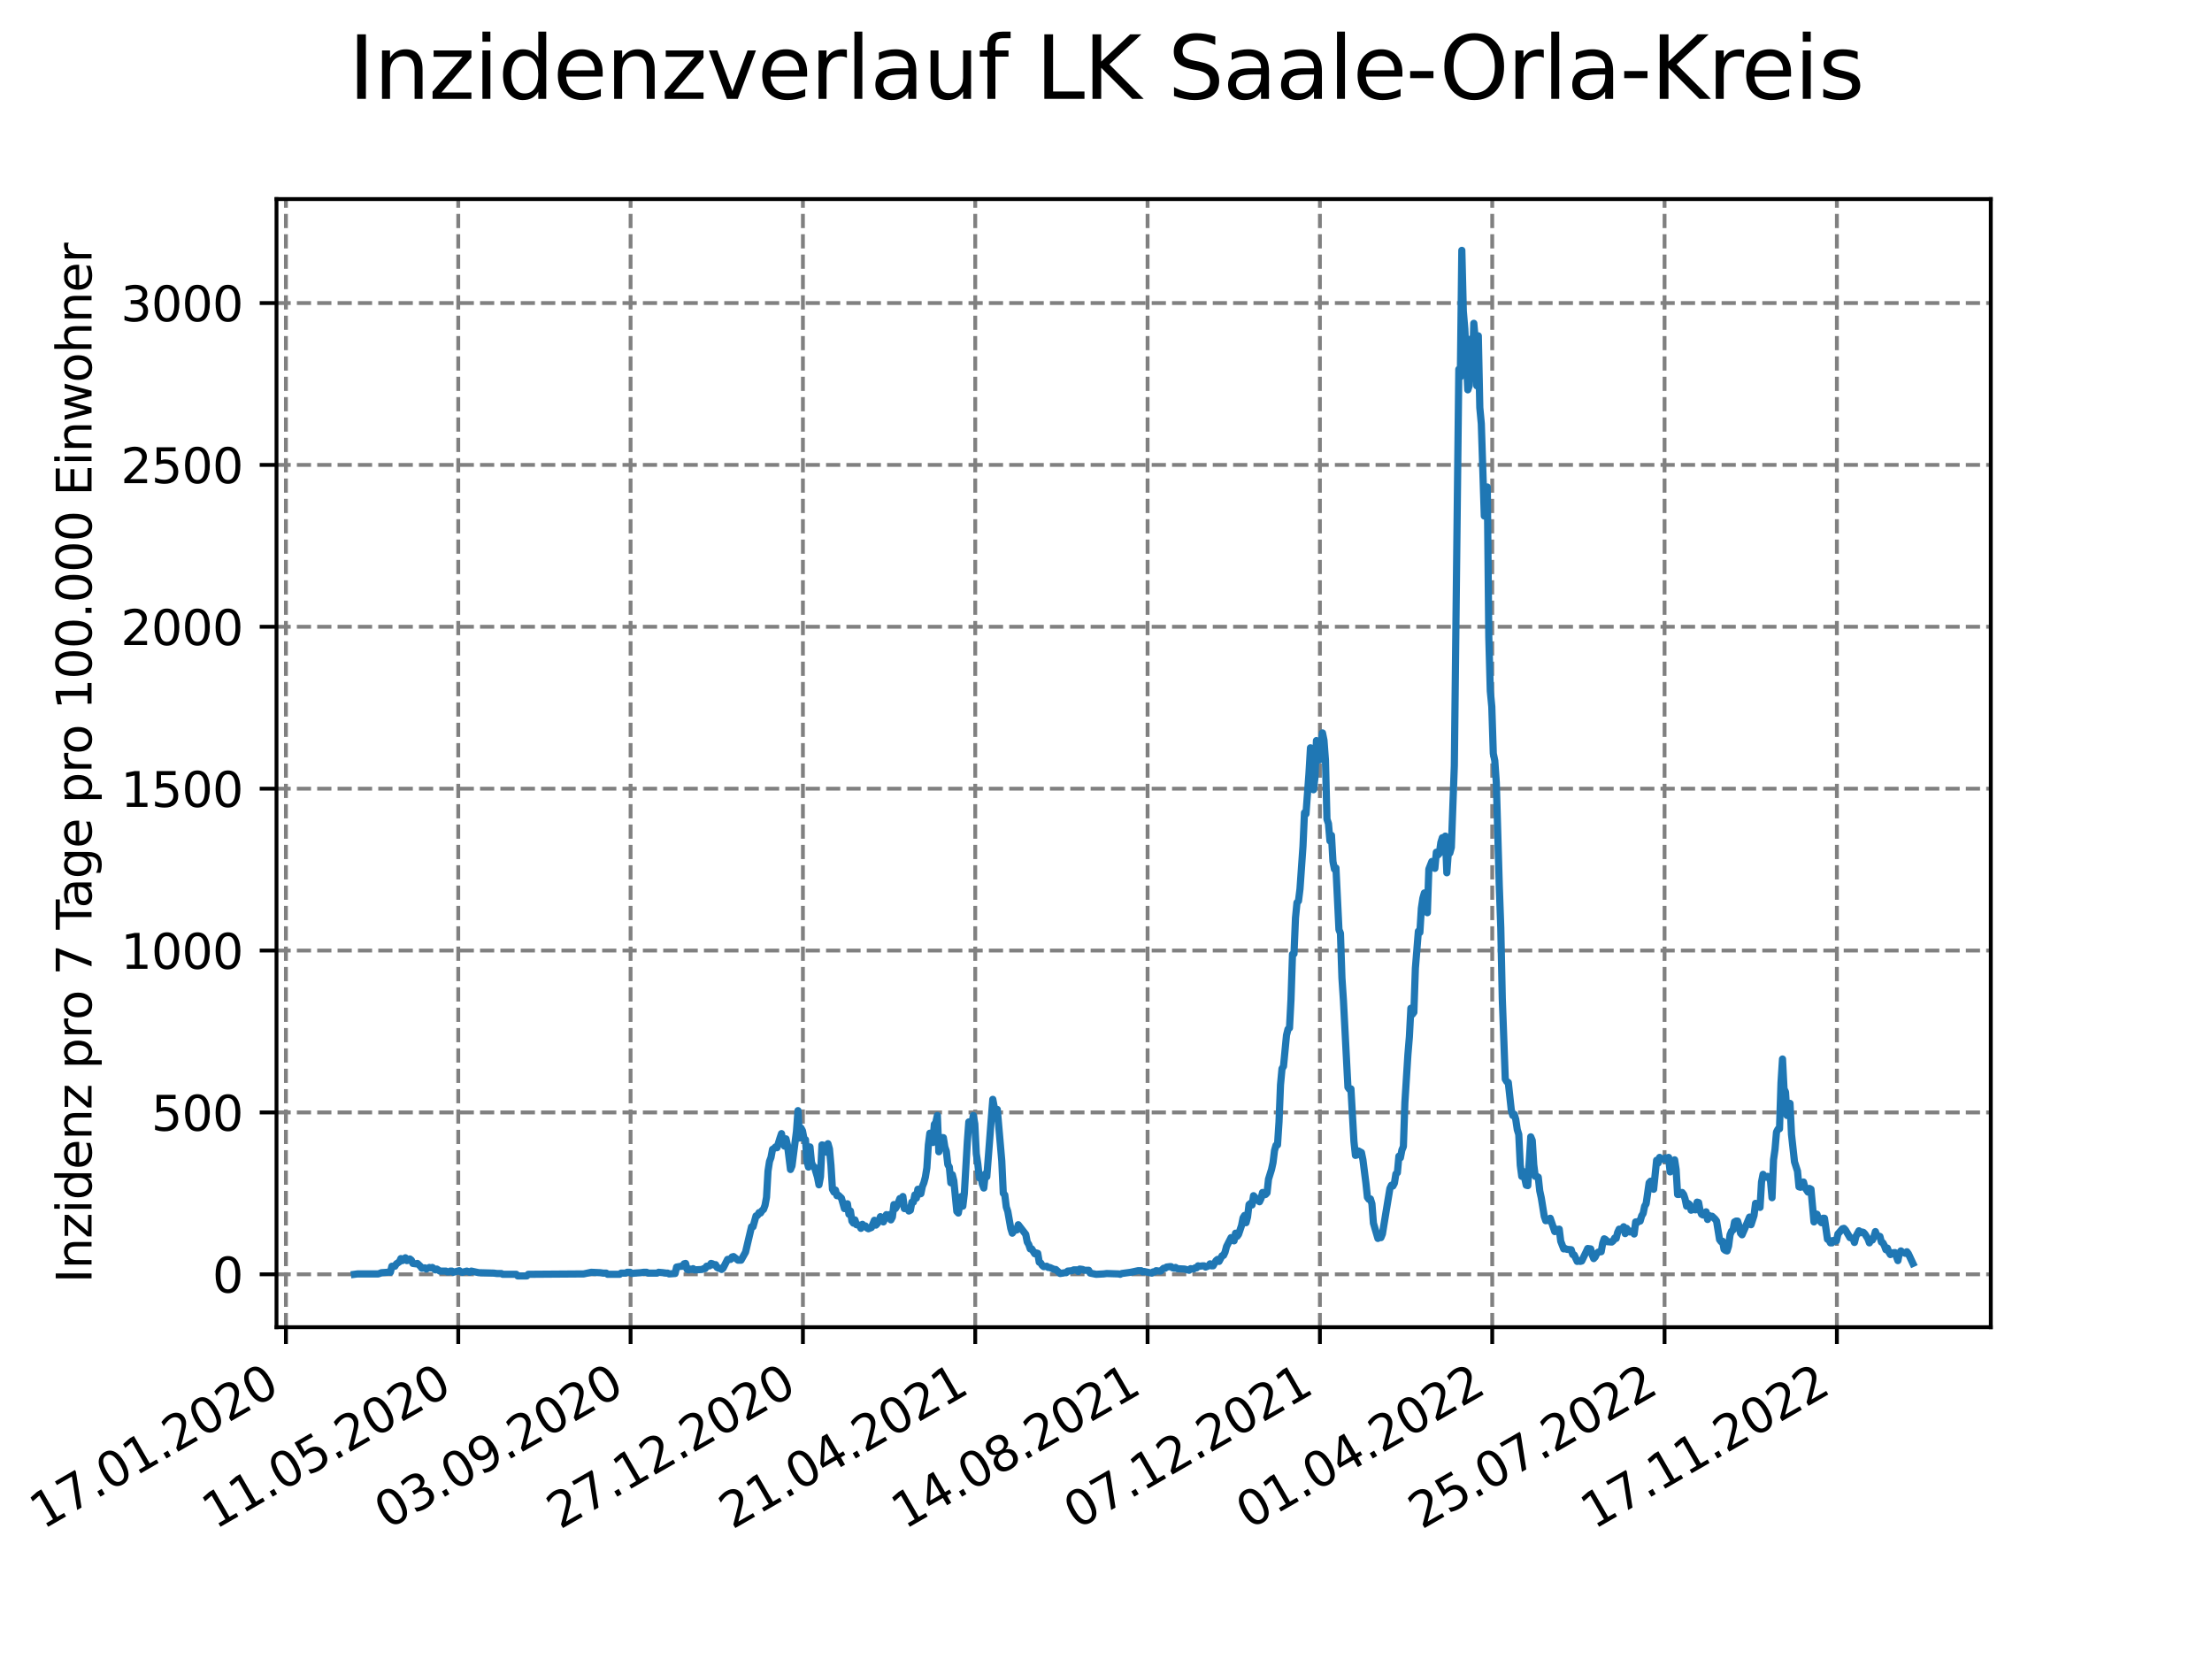 <?xml version="1.0" encoding="utf-8" standalone="no"?>
<!DOCTYPE svg PUBLIC "-//W3C//DTD SVG 1.1//EN"
  "http://www.w3.org/Graphics/SVG/1.1/DTD/svg11.dtd">
<svg xmlns:xlink="http://www.w3.org/1999/xlink" width="460.8pt" height="345.6pt" viewBox="0 0 460.8 345.6" xmlns="http://www.w3.org/2000/svg" version="1.1">
 <defs>
  <style type="text/css">*{stroke-linejoin: round; stroke-linecap: butt}</style>
 </defs>
 <g id="figure_1">
  <g id="patch_1">
   <path d="M 0 345.6 
L 460.8 345.6 
L 460.8 0 
L 0 0 
z
" style="fill: #ffffff"/>
  </g>
  <g id="axes_1">
   <g id="patch_2">
    <path d="M 57.6 276.48 
L 414.72 276.48 
L 414.72 41.472 
L 57.6 41.472 
z
" style="fill: #ffffff"/>
   </g>
   <g id="matplotlib.axis_1">
    <g id="xtick_1">
     <g id="line2d_1">
      <path d="M 59.564 276.48 
L 59.564 41.472 
" clip-path="url(#p99b470971e)" style="fill: none; stroke-dasharray: 2.96,1.28; stroke-dashoffset: 0; stroke: #808080; stroke-width: 0.8"/>
     </g>
     <g id="line2d_2">
      <defs>
       <path id="mca2753e88c" d="M 0 0 
L 0 3.5 
" style="stroke: #000000; stroke-width: 0.8"/>
      </defs>
      <g>
       <use xlink:href="#mca2753e88c" x="59.564" y="276.48" style="stroke: #000000; stroke-width: 0.8"/>
      </g>
     </g>
     <g id="text_1">
      <!-- 17.01.2020 -->
      <g transform="translate(8.939 318.689) rotate(-30) scale(0.1 -0.1)">
       <defs>
        <path id="DejaVuSans-31" d="M 794 531 
L 1825 531 
L 1825 4091 
L 703 3866 
L 703 4441 
L 1819 4666 
L 2450 4666 
L 2450 531 
L 3481 531 
L 3481 0 
L 794 0 
L 794 531 
z
" transform="scale(0.016)"/>
        <path id="DejaVuSans-37" d="M 525 4666 
L 3525 4666 
L 3525 4397 
L 1831 0 
L 1172 0 
L 2766 4134 
L 525 4134 
L 525 4666 
z
" transform="scale(0.016)"/>
        <path id="DejaVuSans-2e" d="M 684 794 
L 1344 794 
L 1344 0 
L 684 0 
L 684 794 
z
" transform="scale(0.016)"/>
        <path id="DejaVuSans-30" d="M 2034 4250 
Q 1547 4250 1301 3770 
Q 1056 3291 1056 2328 
Q 1056 1369 1301 889 
Q 1547 409 2034 409 
Q 2525 409 2770 889 
Q 3016 1369 3016 2328 
Q 3016 3291 2770 3770 
Q 2525 4250 2034 4250 
z
M 2034 4750 
Q 2819 4750 3233 4129 
Q 3647 3509 3647 2328 
Q 3647 1150 3233 529 
Q 2819 -91 2034 -91 
Q 1250 -91 836 529 
Q 422 1150 422 2328 
Q 422 3509 836 4129 
Q 1250 4750 2034 4750 
z
" transform="scale(0.016)"/>
        <path id="DejaVuSans-32" d="M 1228 531 
L 3431 531 
L 3431 0 
L 469 0 
L 469 531 
Q 828 903 1448 1529 
Q 2069 2156 2228 2338 
Q 2531 2678 2651 2914 
Q 2772 3150 2772 3378 
Q 2772 3750 2511 3984 
Q 2250 4219 1831 4219 
Q 1534 4219 1204 4116 
Q 875 4013 500 3803 
L 500 4441 
Q 881 4594 1212 4672 
Q 1544 4750 1819 4750 
Q 2544 4750 2975 4387 
Q 3406 4025 3406 3419 
Q 3406 3131 3298 2873 
Q 3191 2616 2906 2266 
Q 2828 2175 2409 1742 
Q 1991 1309 1228 531 
z
" transform="scale(0.016)"/>
       </defs>
       <use xlink:href="#DejaVuSans-31"/>
       <use xlink:href="#DejaVuSans-37" x="63.623"/>
       <use xlink:href="#DejaVuSans-2e" x="127.246"/>
       <use xlink:href="#DejaVuSans-30" x="159.033"/>
       <use xlink:href="#DejaVuSans-31" x="222.656"/>
       <use xlink:href="#DejaVuSans-2e" x="286.279"/>
       <use xlink:href="#DejaVuSans-32" x="318.066"/>
       <use xlink:href="#DejaVuSans-30" x="381.689"/>
       <use xlink:href="#DejaVuSans-32" x="445.312"/>
       <use xlink:href="#DejaVuSans-30" x="508.936"/>
      </g>
     </g>
    </g>
    <g id="xtick_2">
     <g id="line2d_3">
      <path d="M 95.463 276.48 
L 95.463 41.472 
" clip-path="url(#p99b470971e)" style="fill: none; stroke-dasharray: 2.96,1.28; stroke-dashoffset: 0; stroke: #808080; stroke-width: 0.8"/>
     </g>
     <g id="line2d_4">
      <g>
       <use xlink:href="#mca2753e88c" x="95.463" y="276.48" style="stroke: #000000; stroke-width: 0.8"/>
      </g>
     </g>
     <g id="text_2">
      <!-- 11.05.2020 -->
      <g transform="translate(44.838 318.689) rotate(-30) scale(0.1 -0.1)">
       <defs>
        <path id="DejaVuSans-35" d="M 691 4666 
L 3169 4666 
L 3169 4134 
L 1269 4134 
L 1269 2991 
Q 1406 3038 1543 3061 
Q 1681 3084 1819 3084 
Q 2600 3084 3056 2656 
Q 3513 2228 3513 1497 
Q 3513 744 3044 326 
Q 2575 -91 1722 -91 
Q 1428 -91 1123 -41 
Q 819 9 494 109 
L 494 744 
Q 775 591 1075 516 
Q 1375 441 1709 441 
Q 2250 441 2565 725 
Q 2881 1009 2881 1497 
Q 2881 1984 2565 2268 
Q 2250 2553 1709 2553 
Q 1456 2553 1204 2497 
Q 953 2441 691 2322 
L 691 4666 
z
" transform="scale(0.016)"/>
       </defs>
       <use xlink:href="#DejaVuSans-31"/>
       <use xlink:href="#DejaVuSans-31" x="63.623"/>
       <use xlink:href="#DejaVuSans-2e" x="127.246"/>
       <use xlink:href="#DejaVuSans-30" x="159.033"/>
       <use xlink:href="#DejaVuSans-35" x="222.656"/>
       <use xlink:href="#DejaVuSans-2e" x="286.279"/>
       <use xlink:href="#DejaVuSans-32" x="318.066"/>
       <use xlink:href="#DejaVuSans-30" x="381.689"/>
       <use xlink:href="#DejaVuSans-32" x="445.312"/>
       <use xlink:href="#DejaVuSans-30" x="508.936"/>
      </g>
     </g>
    </g>
    <g id="xtick_3">
     <g id="line2d_5">
      <path d="M 131.363 276.48 
L 131.363 41.472 
" clip-path="url(#p99b470971e)" style="fill: none; stroke-dasharray: 2.96,1.28; stroke-dashoffset: 0; stroke: #808080; stroke-width: 0.8"/>
     </g>
     <g id="line2d_6">
      <g>
       <use xlink:href="#mca2753e88c" x="131.363" y="276.48" style="stroke: #000000; stroke-width: 0.8"/>
      </g>
     </g>
     <g id="text_3">
      <!-- 03.09.2020 -->
      <g transform="translate(80.737 318.689) rotate(-30) scale(0.1 -0.1)">
       <defs>
        <path id="DejaVuSans-33" d="M 2597 2516 
Q 3050 2419 3304 2112 
Q 3559 1806 3559 1356 
Q 3559 666 3084 287 
Q 2609 -91 1734 -91 
Q 1441 -91 1130 -33 
Q 819 25 488 141 
L 488 750 
Q 750 597 1062 519 
Q 1375 441 1716 441 
Q 2309 441 2620 675 
Q 2931 909 2931 1356 
Q 2931 1769 2642 2001 
Q 2353 2234 1838 2234 
L 1294 2234 
L 1294 2753 
L 1863 2753 
Q 2328 2753 2575 2939 
Q 2822 3125 2822 3475 
Q 2822 3834 2567 4026 
Q 2313 4219 1838 4219 
Q 1578 4219 1281 4162 
Q 984 4106 628 3988 
L 628 4550 
Q 988 4650 1302 4700 
Q 1616 4750 1894 4750 
Q 2613 4750 3031 4423 
Q 3450 4097 3450 3541 
Q 3450 3153 3228 2886 
Q 3006 2619 2597 2516 
z
" transform="scale(0.016)"/>
        <path id="DejaVuSans-39" d="M 703 97 
L 703 672 
Q 941 559 1184 500 
Q 1428 441 1663 441 
Q 2288 441 2617 861 
Q 2947 1281 2994 2138 
Q 2813 1869 2534 1725 
Q 2256 1581 1919 1581 
Q 1219 1581 811 2004 
Q 403 2428 403 3163 
Q 403 3881 828 4315 
Q 1253 4750 1959 4750 
Q 2769 4750 3195 4129 
Q 3622 3509 3622 2328 
Q 3622 1225 3098 567 
Q 2575 -91 1691 -91 
Q 1453 -91 1209 -44 
Q 966 3 703 97 
z
M 1959 2075 
Q 2384 2075 2632 2365 
Q 2881 2656 2881 3163 
Q 2881 3666 2632 3958 
Q 2384 4250 1959 4250 
Q 1534 4250 1286 3958 
Q 1038 3666 1038 3163 
Q 1038 2656 1286 2365 
Q 1534 2075 1959 2075 
z
" transform="scale(0.016)"/>
       </defs>
       <use xlink:href="#DejaVuSans-30"/>
       <use xlink:href="#DejaVuSans-33" x="63.623"/>
       <use xlink:href="#DejaVuSans-2e" x="127.246"/>
       <use xlink:href="#DejaVuSans-30" x="159.033"/>
       <use xlink:href="#DejaVuSans-39" x="222.656"/>
       <use xlink:href="#DejaVuSans-2e" x="286.279"/>
       <use xlink:href="#DejaVuSans-32" x="318.066"/>
       <use xlink:href="#DejaVuSans-30" x="381.689"/>
       <use xlink:href="#DejaVuSans-32" x="445.312"/>
       <use xlink:href="#DejaVuSans-30" x="508.936"/>
      </g>
     </g>
    </g>
    <g id="xtick_4">
     <g id="line2d_7">
      <path d="M 167.262 276.48 
L 167.262 41.472 
" clip-path="url(#p99b470971e)" style="fill: none; stroke-dasharray: 2.96,1.28; stroke-dashoffset: 0; stroke: #808080; stroke-width: 0.8"/>
     </g>
     <g id="line2d_8">
      <g>
       <use xlink:href="#mca2753e88c" x="167.262" y="276.48" style="stroke: #000000; stroke-width: 0.8"/>
      </g>
     </g>
     <g id="text_4">
      <!-- 27.12.2020 -->
      <g transform="translate(116.637 318.689) rotate(-30) scale(0.1 -0.1)">
       <use xlink:href="#DejaVuSans-32"/>
       <use xlink:href="#DejaVuSans-37" x="63.623"/>
       <use xlink:href="#DejaVuSans-2e" x="127.246"/>
       <use xlink:href="#DejaVuSans-31" x="159.033"/>
       <use xlink:href="#DejaVuSans-32" x="222.656"/>
       <use xlink:href="#DejaVuSans-2e" x="286.279"/>
       <use xlink:href="#DejaVuSans-32" x="318.066"/>
       <use xlink:href="#DejaVuSans-30" x="381.689"/>
       <use xlink:href="#DejaVuSans-32" x="445.312"/>
       <use xlink:href="#DejaVuSans-30" x="508.936"/>
      </g>
     </g>
    </g>
    <g id="xtick_5">
     <g id="line2d_9">
      <path d="M 203.161 276.48 
L 203.161 41.472 
" clip-path="url(#p99b470971e)" style="fill: none; stroke-dasharray: 2.96,1.28; stroke-dashoffset: 0; stroke: #808080; stroke-width: 0.8"/>
     </g>
     <g id="line2d_10">
      <g>
       <use xlink:href="#mca2753e88c" x="203.161" y="276.48" style="stroke: #000000; stroke-width: 0.8"/>
      </g>
     </g>
     <g id="text_5">
      <!-- 21.04.2021 -->
      <g transform="translate(152.536 318.689) rotate(-30) scale(0.1 -0.1)">
       <defs>
        <path id="DejaVuSans-34" d="M 2419 4116 
L 825 1625 
L 2419 1625 
L 2419 4116 
z
M 2253 4666 
L 3047 4666 
L 3047 1625 
L 3713 1625 
L 3713 1100 
L 3047 1100 
L 3047 0 
L 2419 0 
L 2419 1100 
L 313 1100 
L 313 1709 
L 2253 4666 
z
" transform="scale(0.016)"/>
       </defs>
       <use xlink:href="#DejaVuSans-32"/>
       <use xlink:href="#DejaVuSans-31" x="63.623"/>
       <use xlink:href="#DejaVuSans-2e" x="127.246"/>
       <use xlink:href="#DejaVuSans-30" x="159.033"/>
       <use xlink:href="#DejaVuSans-34" x="222.656"/>
       <use xlink:href="#DejaVuSans-2e" x="286.279"/>
       <use xlink:href="#DejaVuSans-32" x="318.066"/>
       <use xlink:href="#DejaVuSans-30" x="381.689"/>
       <use xlink:href="#DejaVuSans-32" x="445.312"/>
       <use xlink:href="#DejaVuSans-31" x="508.936"/>
      </g>
     </g>
    </g>
    <g id="xtick_6">
     <g id="line2d_11">
      <path d="M 239.061 276.48 
L 239.061 41.472 
" clip-path="url(#p99b470971e)" style="fill: none; stroke-dasharray: 2.96,1.28; stroke-dashoffset: 0; stroke: #808080; stroke-width: 0.8"/>
     </g>
     <g id="line2d_12">
      <g>
       <use xlink:href="#mca2753e88c" x="239.061" y="276.48" style="stroke: #000000; stroke-width: 0.8"/>
      </g>
     </g>
     <g id="text_6">
      <!-- 14.08.2021 -->
      <g transform="translate(188.435 318.689) rotate(-30) scale(0.1 -0.1)">
       <defs>
        <path id="DejaVuSans-38" d="M 2034 2216 
Q 1584 2216 1326 1975 
Q 1069 1734 1069 1313 
Q 1069 891 1326 650 
Q 1584 409 2034 409 
Q 2484 409 2743 651 
Q 3003 894 3003 1313 
Q 3003 1734 2745 1975 
Q 2488 2216 2034 2216 
z
M 1403 2484 
Q 997 2584 770 2862 
Q 544 3141 544 3541 
Q 544 4100 942 4425 
Q 1341 4750 2034 4750 
Q 2731 4750 3128 4425 
Q 3525 4100 3525 3541 
Q 3525 3141 3298 2862 
Q 3072 2584 2669 2484 
Q 3125 2378 3379 2068 
Q 3634 1759 3634 1313 
Q 3634 634 3220 271 
Q 2806 -91 2034 -91 
Q 1263 -91 848 271 
Q 434 634 434 1313 
Q 434 1759 690 2068 
Q 947 2378 1403 2484 
z
M 1172 3481 
Q 1172 3119 1398 2916 
Q 1625 2713 2034 2713 
Q 2441 2713 2670 2916 
Q 2900 3119 2900 3481 
Q 2900 3844 2670 4047 
Q 2441 4250 2034 4250 
Q 1625 4250 1398 4047 
Q 1172 3844 1172 3481 
z
" transform="scale(0.016)"/>
       </defs>
       <use xlink:href="#DejaVuSans-31"/>
       <use xlink:href="#DejaVuSans-34" x="63.623"/>
       <use xlink:href="#DejaVuSans-2e" x="127.246"/>
       <use xlink:href="#DejaVuSans-30" x="159.033"/>
       <use xlink:href="#DejaVuSans-38" x="222.656"/>
       <use xlink:href="#DejaVuSans-2e" x="286.279"/>
       <use xlink:href="#DejaVuSans-32" x="318.066"/>
       <use xlink:href="#DejaVuSans-30" x="381.689"/>
       <use xlink:href="#DejaVuSans-32" x="445.312"/>
       <use xlink:href="#DejaVuSans-31" x="508.936"/>
      </g>
     </g>
    </g>
    <g id="xtick_7">
     <g id="line2d_13">
      <path d="M 274.96 276.48 
L 274.96 41.472 
" clip-path="url(#p99b470971e)" style="fill: none; stroke-dasharray: 2.96,1.28; stroke-dashoffset: 0; stroke: #808080; stroke-width: 0.8"/>
     </g>
     <g id="line2d_14">
      <g>
       <use xlink:href="#mca2753e88c" x="274.96" y="276.48" style="stroke: #000000; stroke-width: 0.8"/>
      </g>
     </g>
     <g id="text_7">
      <!-- 07.12.2021 -->
      <g transform="translate(224.335 318.689) rotate(-30) scale(0.1 -0.1)">
       <use xlink:href="#DejaVuSans-30"/>
       <use xlink:href="#DejaVuSans-37" x="63.623"/>
       <use xlink:href="#DejaVuSans-2e" x="127.246"/>
       <use xlink:href="#DejaVuSans-31" x="159.033"/>
       <use xlink:href="#DejaVuSans-32" x="222.656"/>
       <use xlink:href="#DejaVuSans-2e" x="286.279"/>
       <use xlink:href="#DejaVuSans-32" x="318.066"/>
       <use xlink:href="#DejaVuSans-30" x="381.689"/>
       <use xlink:href="#DejaVuSans-32" x="445.312"/>
       <use xlink:href="#DejaVuSans-31" x="508.936"/>
      </g>
     </g>
    </g>
    <g id="xtick_8">
     <g id="line2d_15">
      <path d="M 310.859 276.48 
L 310.859 41.472 
" clip-path="url(#p99b470971e)" style="fill: none; stroke-dasharray: 2.96,1.28; stroke-dashoffset: 0; stroke: #808080; stroke-width: 0.8"/>
     </g>
     <g id="line2d_16">
      <g>
       <use xlink:href="#mca2753e88c" x="310.859" y="276.48" style="stroke: #000000; stroke-width: 0.8"/>
      </g>
     </g>
     <g id="text_8">
      <!-- 01.04.2022 -->
      <g transform="translate(260.234 318.689) rotate(-30) scale(0.1 -0.1)">
       <use xlink:href="#DejaVuSans-30"/>
       <use xlink:href="#DejaVuSans-31" x="63.623"/>
       <use xlink:href="#DejaVuSans-2e" x="127.246"/>
       <use xlink:href="#DejaVuSans-30" x="159.033"/>
       <use xlink:href="#DejaVuSans-34" x="222.656"/>
       <use xlink:href="#DejaVuSans-2e" x="286.279"/>
       <use xlink:href="#DejaVuSans-32" x="318.066"/>
       <use xlink:href="#DejaVuSans-30" x="381.689"/>
       <use xlink:href="#DejaVuSans-32" x="445.312"/>
       <use xlink:href="#DejaVuSans-32" x="508.936"/>
      </g>
     </g>
    </g>
    <g id="xtick_9">
     <g id="line2d_17">
      <path d="M 346.758 276.48 
L 346.758 41.472 
" clip-path="url(#p99b470971e)" style="fill: none; stroke-dasharray: 2.96,1.28; stroke-dashoffset: 0; stroke: #808080; stroke-width: 0.8"/>
     </g>
     <g id="line2d_18">
      <g>
       <use xlink:href="#mca2753e88c" x="346.758" y="276.48" style="stroke: #000000; stroke-width: 0.8"/>
      </g>
     </g>
     <g id="text_9">
      <!-- 25.07.2022 -->
      <g transform="translate(296.133 318.689) rotate(-30) scale(0.1 -0.1)">
       <use xlink:href="#DejaVuSans-32"/>
       <use xlink:href="#DejaVuSans-35" x="63.623"/>
       <use xlink:href="#DejaVuSans-2e" x="127.246"/>
       <use xlink:href="#DejaVuSans-30" x="159.033"/>
       <use xlink:href="#DejaVuSans-37" x="222.656"/>
       <use xlink:href="#DejaVuSans-2e" x="286.279"/>
       <use xlink:href="#DejaVuSans-32" x="318.066"/>
       <use xlink:href="#DejaVuSans-30" x="381.689"/>
       <use xlink:href="#DejaVuSans-32" x="445.312"/>
       <use xlink:href="#DejaVuSans-32" x="508.936"/>
      </g>
     </g>
    </g>
    <g id="xtick_10">
     <g id="line2d_19">
      <path d="M 382.658 276.48 
L 382.658 41.472 
" clip-path="url(#p99b470971e)" style="fill: none; stroke-dasharray: 2.96,1.28; stroke-dashoffset: 0; stroke: #808080; stroke-width: 0.8"/>
     </g>
     <g id="line2d_20">
      <g>
       <use xlink:href="#mca2753e88c" x="382.658" y="276.48" style="stroke: #000000; stroke-width: 0.8"/>
      </g>
     </g>
     <g id="text_10">
      <!-- 17.11.2022 -->
      <g transform="translate(332.033 318.689) rotate(-30) scale(0.1 -0.1)">
       <use xlink:href="#DejaVuSans-31"/>
       <use xlink:href="#DejaVuSans-37" x="63.623"/>
       <use xlink:href="#DejaVuSans-2e" x="127.246"/>
       <use xlink:href="#DejaVuSans-31" x="159.033"/>
       <use xlink:href="#DejaVuSans-31" x="222.656"/>
       <use xlink:href="#DejaVuSans-2e" x="286.279"/>
       <use xlink:href="#DejaVuSans-32" x="318.066"/>
       <use xlink:href="#DejaVuSans-30" x="381.689"/>
       <use xlink:href="#DejaVuSans-32" x="445.312"/>
       <use xlink:href="#DejaVuSans-32" x="508.936"/>
      </g>
     </g>
    </g>
   </g>
   <g id="matplotlib.axis_2">
    <g id="ytick_1">
     <g id="line2d_21">
      <path d="M 57.6 265.462 
L 414.72 265.462 
" clip-path="url(#p99b470971e)" style="fill: none; stroke-dasharray: 2.96,1.28; stroke-dashoffset: 0; stroke: #808080; stroke-width: 0.8"/>
     </g>
     <g id="line2d_22">
      <defs>
       <path id="mfa07ce109b" d="M 0 0 
L -3.5 0 
" style="stroke: #000000; stroke-width: 0.8"/>
      </defs>
      <g>
       <use xlink:href="#mfa07ce109b" x="57.6" y="265.462" style="stroke: #000000; stroke-width: 0.8"/>
      </g>
     </g>
     <g id="text_11">
      <!-- 0 -->
      <g transform="translate(44.237 269.261) scale(0.1 -0.1)">
       <use xlink:href="#DejaVuSans-30"/>
      </g>
     </g>
    </g>
    <g id="ytick_2">
     <g id="line2d_23">
      <path d="M 57.6 231.739 
L 414.72 231.739 
" clip-path="url(#p99b470971e)" style="fill: none; stroke-dasharray: 2.96,1.28; stroke-dashoffset: 0; stroke: #808080; stroke-width: 0.8"/>
     </g>
     <g id="line2d_24">
      <g>
       <use xlink:href="#mfa07ce109b" x="57.6" y="231.739" style="stroke: #000000; stroke-width: 0.8"/>
      </g>
     </g>
     <g id="text_12">
      <!-- 500 -->
      <g transform="translate(31.512 235.538) scale(0.1 -0.1)">
       <use xlink:href="#DejaVuSans-35"/>
       <use xlink:href="#DejaVuSans-30" x="63.623"/>
       <use xlink:href="#DejaVuSans-30" x="127.246"/>
      </g>
     </g>
    </g>
    <g id="ytick_3">
     <g id="line2d_25">
      <path d="M 57.6 198.016 
L 414.72 198.016 
" clip-path="url(#p99b470971e)" style="fill: none; stroke-dasharray: 2.96,1.28; stroke-dashoffset: 0; stroke: #808080; stroke-width: 0.8"/>
     </g>
     <g id="line2d_26">
      <g>
       <use xlink:href="#mfa07ce109b" x="57.6" y="198.016" style="stroke: #000000; stroke-width: 0.8"/>
      </g>
     </g>
     <g id="text_13">
      <!-- 1000 -->
      <g transform="translate(25.15 201.816) scale(0.1 -0.1)">
       <use xlink:href="#DejaVuSans-31"/>
       <use xlink:href="#DejaVuSans-30" x="63.623"/>
       <use xlink:href="#DejaVuSans-30" x="127.246"/>
       <use xlink:href="#DejaVuSans-30" x="190.869"/>
      </g>
     </g>
    </g>
    <g id="ytick_4">
     <g id="line2d_27">
      <path d="M 57.6 164.294 
L 414.72 164.294 
" clip-path="url(#p99b470971e)" style="fill: none; stroke-dasharray: 2.96,1.28; stroke-dashoffset: 0; stroke: #808080; stroke-width: 0.8"/>
     </g>
     <g id="line2d_28">
      <g>
       <use xlink:href="#mfa07ce109b" x="57.6" y="164.294" style="stroke: #000000; stroke-width: 0.8"/>
      </g>
     </g>
     <g id="text_14">
      <!-- 1500 -->
      <g transform="translate(25.15 168.093) scale(0.1 -0.1)">
       <use xlink:href="#DejaVuSans-31"/>
       <use xlink:href="#DejaVuSans-35" x="63.623"/>
       <use xlink:href="#DejaVuSans-30" x="127.246"/>
       <use xlink:href="#DejaVuSans-30" x="190.869"/>
      </g>
     </g>
    </g>
    <g id="ytick_5">
     <g id="line2d_29">
      <path d="M 57.6 130.571 
L 414.72 130.571 
" clip-path="url(#p99b470971e)" style="fill: none; stroke-dasharray: 2.96,1.28; stroke-dashoffset: 0; stroke: #808080; stroke-width: 0.8"/>
     </g>
     <g id="line2d_30">
      <g>
       <use xlink:href="#mfa07ce109b" x="57.6" y="130.571" style="stroke: #000000; stroke-width: 0.8"/>
      </g>
     </g>
     <g id="text_15">
      <!-- 2000 -->
      <g transform="translate(25.15 134.37) scale(0.1 -0.1)">
       <use xlink:href="#DejaVuSans-32"/>
       <use xlink:href="#DejaVuSans-30" x="63.623"/>
       <use xlink:href="#DejaVuSans-30" x="127.246"/>
       <use xlink:href="#DejaVuSans-30" x="190.869"/>
      </g>
     </g>
    </g>
    <g id="ytick_6">
     <g id="line2d_31">
      <path d="M 57.6 96.848 
L 414.72 96.848 
" clip-path="url(#p99b470971e)" style="fill: none; stroke-dasharray: 2.96,1.28; stroke-dashoffset: 0; stroke: #808080; stroke-width: 0.8"/>
     </g>
     <g id="line2d_32">
      <g>
       <use xlink:href="#mfa07ce109b" x="57.6" y="96.848" style="stroke: #000000; stroke-width: 0.8"/>
      </g>
     </g>
     <g id="text_16">
      <!-- 2500 -->
      <g transform="translate(25.15 100.647) scale(0.1 -0.1)">
       <use xlink:href="#DejaVuSans-32"/>
       <use xlink:href="#DejaVuSans-35" x="63.623"/>
       <use xlink:href="#DejaVuSans-30" x="127.246"/>
       <use xlink:href="#DejaVuSans-30" x="190.869"/>
      </g>
     </g>
    </g>
    <g id="ytick_7">
     <g id="line2d_33">
      <path d="M 57.6 63.125 
L 414.72 63.125 
" clip-path="url(#p99b470971e)" style="fill: none; stroke-dasharray: 2.96,1.28; stroke-dashoffset: 0; stroke: #808080; stroke-width: 0.8"/>
     </g>
     <g id="line2d_34">
      <g>
       <use xlink:href="#mfa07ce109b" x="57.6" y="63.125" style="stroke: #000000; stroke-width: 0.8"/>
      </g>
     </g>
     <g id="text_17">
      <!-- 3000 -->
      <g transform="translate(25.15 66.924) scale(0.1 -0.1)">
       <use xlink:href="#DejaVuSans-33"/>
       <use xlink:href="#DejaVuSans-30" x="63.623"/>
       <use xlink:href="#DejaVuSans-30" x="127.246"/>
       <use xlink:href="#DejaVuSans-30" x="190.869"/>
      </g>
     </g>
    </g>
    <g id="text_18">
     <!-- Inzidenz pro 7 Tage pro 100.000 Einwohner -->
     <g transform="translate(19.07 267.301) rotate(-90) scale(0.1 -0.1)">
      <defs>
       <path id="DejaVuSans-49" d="M 628 4666 
L 1259 4666 
L 1259 0 
L 628 0 
L 628 4666 
z
" transform="scale(0.016)"/>
       <path id="DejaVuSans-6e" d="M 3513 2113 
L 3513 0 
L 2938 0 
L 2938 2094 
Q 2938 2591 2744 2837 
Q 2550 3084 2163 3084 
Q 1697 3084 1428 2787 
Q 1159 2491 1159 1978 
L 1159 0 
L 581 0 
L 581 3500 
L 1159 3500 
L 1159 2956 
Q 1366 3272 1645 3428 
Q 1925 3584 2291 3584 
Q 2894 3584 3203 3211 
Q 3513 2838 3513 2113 
z
" transform="scale(0.016)"/>
       <path id="DejaVuSans-7a" d="M 353 3500 
L 3084 3500 
L 3084 2975 
L 922 459 
L 3084 459 
L 3084 0 
L 275 0 
L 275 525 
L 2438 3041 
L 353 3041 
L 353 3500 
z
" transform="scale(0.016)"/>
       <path id="DejaVuSans-69" d="M 603 3500 
L 1178 3500 
L 1178 0 
L 603 0 
L 603 3500 
z
M 603 4863 
L 1178 4863 
L 1178 4134 
L 603 4134 
L 603 4863 
z
" transform="scale(0.016)"/>
       <path id="DejaVuSans-64" d="M 2906 2969 
L 2906 4863 
L 3481 4863 
L 3481 0 
L 2906 0 
L 2906 525 
Q 2725 213 2448 61 
Q 2172 -91 1784 -91 
Q 1150 -91 751 415 
Q 353 922 353 1747 
Q 353 2572 751 3078 
Q 1150 3584 1784 3584 
Q 2172 3584 2448 3432 
Q 2725 3281 2906 2969 
z
M 947 1747 
Q 947 1113 1208 752 
Q 1469 391 1925 391 
Q 2381 391 2643 752 
Q 2906 1113 2906 1747 
Q 2906 2381 2643 2742 
Q 2381 3103 1925 3103 
Q 1469 3103 1208 2742 
Q 947 2381 947 1747 
z
" transform="scale(0.016)"/>
       <path id="DejaVuSans-65" d="M 3597 1894 
L 3597 1613 
L 953 1613 
Q 991 1019 1311 708 
Q 1631 397 2203 397 
Q 2534 397 2845 478 
Q 3156 559 3463 722 
L 3463 178 
Q 3153 47 2828 -22 
Q 2503 -91 2169 -91 
Q 1331 -91 842 396 
Q 353 884 353 1716 
Q 353 2575 817 3079 
Q 1281 3584 2069 3584 
Q 2775 3584 3186 3129 
Q 3597 2675 3597 1894 
z
M 3022 2063 
Q 3016 2534 2758 2815 
Q 2500 3097 2075 3097 
Q 1594 3097 1305 2825 
Q 1016 2553 972 2059 
L 3022 2063 
z
" transform="scale(0.016)"/>
       <path id="DejaVuSans-20" transform="scale(0.016)"/>
       <path id="DejaVuSans-70" d="M 1159 525 
L 1159 -1331 
L 581 -1331 
L 581 3500 
L 1159 3500 
L 1159 2969 
Q 1341 3281 1617 3432 
Q 1894 3584 2278 3584 
Q 2916 3584 3314 3078 
Q 3713 2572 3713 1747 
Q 3713 922 3314 415 
Q 2916 -91 2278 -91 
Q 1894 -91 1617 61 
Q 1341 213 1159 525 
z
M 3116 1747 
Q 3116 2381 2855 2742 
Q 2594 3103 2138 3103 
Q 1681 3103 1420 2742 
Q 1159 2381 1159 1747 
Q 1159 1113 1420 752 
Q 1681 391 2138 391 
Q 2594 391 2855 752 
Q 3116 1113 3116 1747 
z
" transform="scale(0.016)"/>
       <path id="DejaVuSans-72" d="M 2631 2963 
Q 2534 3019 2420 3045 
Q 2306 3072 2169 3072 
Q 1681 3072 1420 2755 
Q 1159 2438 1159 1844 
L 1159 0 
L 581 0 
L 581 3500 
L 1159 3500 
L 1159 2956 
Q 1341 3275 1631 3429 
Q 1922 3584 2338 3584 
Q 2397 3584 2469 3576 
Q 2541 3569 2628 3553 
L 2631 2963 
z
" transform="scale(0.016)"/>
       <path id="DejaVuSans-6f" d="M 1959 3097 
Q 1497 3097 1228 2736 
Q 959 2375 959 1747 
Q 959 1119 1226 758 
Q 1494 397 1959 397 
Q 2419 397 2687 759 
Q 2956 1122 2956 1747 
Q 2956 2369 2687 2733 
Q 2419 3097 1959 3097 
z
M 1959 3584 
Q 2709 3584 3137 3096 
Q 3566 2609 3566 1747 
Q 3566 888 3137 398 
Q 2709 -91 1959 -91 
Q 1206 -91 779 398 
Q 353 888 353 1747 
Q 353 2609 779 3096 
Q 1206 3584 1959 3584 
z
" transform="scale(0.016)"/>
       <path id="DejaVuSans-54" d="M -19 4666 
L 3928 4666 
L 3928 4134 
L 2272 4134 
L 2272 0 
L 1638 0 
L 1638 4134 
L -19 4134 
L -19 4666 
z
" transform="scale(0.016)"/>
       <path id="DejaVuSans-61" d="M 2194 1759 
Q 1497 1759 1228 1600 
Q 959 1441 959 1056 
Q 959 750 1161 570 
Q 1363 391 1709 391 
Q 2188 391 2477 730 
Q 2766 1069 2766 1631 
L 2766 1759 
L 2194 1759 
z
M 3341 1997 
L 3341 0 
L 2766 0 
L 2766 531 
Q 2569 213 2275 61 
Q 1981 -91 1556 -91 
Q 1019 -91 701 211 
Q 384 513 384 1019 
Q 384 1609 779 1909 
Q 1175 2209 1959 2209 
L 2766 2209 
L 2766 2266 
Q 2766 2663 2505 2880 
Q 2244 3097 1772 3097 
Q 1472 3097 1187 3025 
Q 903 2953 641 2809 
L 641 3341 
Q 956 3463 1253 3523 
Q 1550 3584 1831 3584 
Q 2591 3584 2966 3190 
Q 3341 2797 3341 1997 
z
" transform="scale(0.016)"/>
       <path id="DejaVuSans-67" d="M 2906 1791 
Q 2906 2416 2648 2759 
Q 2391 3103 1925 3103 
Q 1463 3103 1205 2759 
Q 947 2416 947 1791 
Q 947 1169 1205 825 
Q 1463 481 1925 481 
Q 2391 481 2648 825 
Q 2906 1169 2906 1791 
z
M 3481 434 
Q 3481 -459 3084 -895 
Q 2688 -1331 1869 -1331 
Q 1566 -1331 1297 -1286 
Q 1028 -1241 775 -1147 
L 775 -588 
Q 1028 -725 1275 -790 
Q 1522 -856 1778 -856 
Q 2344 -856 2625 -561 
Q 2906 -266 2906 331 
L 2906 616 
Q 2728 306 2450 153 
Q 2172 0 1784 0 
Q 1141 0 747 490 
Q 353 981 353 1791 
Q 353 2603 747 3093 
Q 1141 3584 1784 3584 
Q 2172 3584 2450 3431 
Q 2728 3278 2906 2969 
L 2906 3500 
L 3481 3500 
L 3481 434 
z
" transform="scale(0.016)"/>
       <path id="DejaVuSans-45" d="M 628 4666 
L 3578 4666 
L 3578 4134 
L 1259 4134 
L 1259 2753 
L 3481 2753 
L 3481 2222 
L 1259 2222 
L 1259 531 
L 3634 531 
L 3634 0 
L 628 0 
L 628 4666 
z
" transform="scale(0.016)"/>
       <path id="DejaVuSans-77" d="M 269 3500 
L 844 3500 
L 1563 769 
L 2278 3500 
L 2956 3500 
L 3675 769 
L 4391 3500 
L 4966 3500 
L 4050 0 
L 3372 0 
L 2619 2869 
L 1863 0 
L 1184 0 
L 269 3500 
z
" transform="scale(0.016)"/>
       <path id="DejaVuSans-68" d="M 3513 2113 
L 3513 0 
L 2938 0 
L 2938 2094 
Q 2938 2591 2744 2837 
Q 2550 3084 2163 3084 
Q 1697 3084 1428 2787 
Q 1159 2491 1159 1978 
L 1159 0 
L 581 0 
L 581 4863 
L 1159 4863 
L 1159 2956 
Q 1366 3272 1645 3428 
Q 1925 3584 2291 3584 
Q 2894 3584 3203 3211 
Q 3513 2838 3513 2113 
z
" transform="scale(0.016)"/>
      </defs>
      <use xlink:href="#DejaVuSans-49"/>
      <use xlink:href="#DejaVuSans-6e" x="29.492"/>
      <use xlink:href="#DejaVuSans-7a" x="92.871"/>
      <use xlink:href="#DejaVuSans-69" x="145.361"/>
      <use xlink:href="#DejaVuSans-64" x="173.145"/>
      <use xlink:href="#DejaVuSans-65" x="236.621"/>
      <use xlink:href="#DejaVuSans-6e" x="298.145"/>
      <use xlink:href="#DejaVuSans-7a" x="361.523"/>
      <use xlink:href="#DejaVuSans-20" x="414.014"/>
      <use xlink:href="#DejaVuSans-70" x="445.801"/>
      <use xlink:href="#DejaVuSans-72" x="509.277"/>
      <use xlink:href="#DejaVuSans-6f" x="548.141"/>
      <use xlink:href="#DejaVuSans-20" x="609.322"/>
      <use xlink:href="#DejaVuSans-37" x="641.109"/>
      <use xlink:href="#DejaVuSans-20" x="704.732"/>
      <use xlink:href="#DejaVuSans-54" x="736.52"/>
      <use xlink:href="#DejaVuSans-61" x="781.104"/>
      <use xlink:href="#DejaVuSans-67" x="842.383"/>
      <use xlink:href="#DejaVuSans-65" x="905.859"/>
      <use xlink:href="#DejaVuSans-20" x="967.383"/>
      <use xlink:href="#DejaVuSans-70" x="999.17"/>
      <use xlink:href="#DejaVuSans-72" x="1062.646"/>
      <use xlink:href="#DejaVuSans-6f" x="1101.51"/>
      <use xlink:href="#DejaVuSans-20" x="1162.691"/>
      <use xlink:href="#DejaVuSans-31" x="1194.479"/>
      <use xlink:href="#DejaVuSans-30" x="1258.102"/>
      <use xlink:href="#DejaVuSans-30" x="1321.725"/>
      <use xlink:href="#DejaVuSans-2e" x="1385.348"/>
      <use xlink:href="#DejaVuSans-30" x="1417.135"/>
      <use xlink:href="#DejaVuSans-30" x="1480.758"/>
      <use xlink:href="#DejaVuSans-30" x="1544.381"/>
      <use xlink:href="#DejaVuSans-20" x="1608.004"/>
      <use xlink:href="#DejaVuSans-45" x="1639.791"/>
      <use xlink:href="#DejaVuSans-69" x="1702.975"/>
      <use xlink:href="#DejaVuSans-6e" x="1730.758"/>
      <use xlink:href="#DejaVuSans-77" x="1794.137"/>
      <use xlink:href="#DejaVuSans-6f" x="1875.924"/>
      <use xlink:href="#DejaVuSans-68" x="1937.105"/>
      <use xlink:href="#DejaVuSans-6e" x="2000.484"/>
      <use xlink:href="#DejaVuSans-65" x="2063.863"/>
      <use xlink:href="#DejaVuSans-72" x="2125.387"/>
     </g>
    </g>
   </g>
   <g id="line2d_35">
    <path d="M 73.833 265.462 
L 74.457 265.378 
L 78.827 265.378 
L 79.452 265.126 
L 80.7 265.042 
L 81.013 264.958 
L 81.325 265.042 
L 81.637 263.782 
L 82.261 263.782 
L 82.573 263.278 
L 83.198 262.859 
L 83.51 262.187 
L 83.822 262.607 
L 84.446 262.019 
L 84.759 262.607 
L 85.071 262.523 
L 85.383 262.271 
L 85.695 262.523 
L 86.007 263.194 
L 86.632 263.278 
L 86.944 263.194 
L 87.568 263.782 
L 87.88 264.202 
L 88.505 264.118 
L 88.817 264.37 
L 89.441 264.034 
L 89.753 264.118 
L 90.065 264.034 
L 90.69 264.538 
L 91.002 264.37 
L 91.626 264.79 
L 92.875 264.79 
L 93.187 264.958 
L 93.499 264.958 
L 93.811 264.79 
L 94.124 264.79 
L 94.436 265.042 
L 95.684 264.706 
L 95.997 264.958 
L 96.309 265.042 
L 97.245 264.79 
L 97.87 265.042 
L 98.182 264.79 
L 99.743 265.126 
L 102.864 265.21 
L 103.489 265.294 
L 104.425 265.294 
L 104.737 265.462 
L 107.547 265.462 
L 107.859 265.798 
L 109.732 265.798 
L 110.044 265.462 
L 121.594 265.378 
L 123.155 265.042 
L 125.028 265.126 
L 125.653 265.21 
L 126.277 265.21 
L 126.589 265.462 
L 129.086 265.462 
L 129.399 265.21 
L 130.335 265.21 
L 130.647 265.042 
L 131.272 265.042 
L 131.584 265.294 
L 132.208 265.21 
L 133.457 265.126 
L 134.081 265.042 
L 134.705 265.042 
L 135.018 265.21 
L 136.891 265.21 
L 137.203 265.042 
L 138.139 265.126 
L 138.764 265.21 
L 139.076 265.21 
L 139.388 265.378 
L 140.637 265.294 
L 140.949 263.95 
L 141.885 263.782 
L 142.197 263.782 
L 142.51 263.278 
L 142.822 263.194 
L 143.134 264.454 
L 143.446 264.538 
L 143.758 264.37 
L 144.07 264.454 
L 144.383 264.286 
L 144.695 264.538 
L 146.256 264.454 
L 146.568 264.286 
L 146.88 264.286 
L 147.192 263.782 
L 147.817 263.698 
L 148.129 263.194 
L 148.441 263.278 
L 148.753 263.53 
L 149.065 263.446 
L 149.377 264.034 
L 149.69 264.202 
L 150.002 264.202 
L 150.314 264.454 
L 150.626 264.202 
L 151.563 262.355 
L 152.187 262.355 
L 152.499 261.851 
L 152.811 261.767 
L 153.748 262.523 
L 154.372 262.523 
L 155.309 260.843 
L 156.557 255.552 
L 156.869 255.552 
L 157.494 253.285 
L 157.806 253.201 
L 158.118 252.613 
L 158.43 252.697 
L 158.742 252.193 
L 159.055 251.941 
L 159.367 251.101 
L 159.679 249.422 
L 159.991 243.963 
L 160.303 241.948 
L 160.615 241.108 
L 160.928 239.428 
L 161.24 239.26 
L 161.552 238.924 
L 161.864 239.092 
L 162.488 237.077 
L 162.801 236.153 
L 163.113 238.001 
L 163.425 238.756 
L 163.737 237.245 
L 164.049 238.588 
L 164.674 243.627 
L 164.986 242.871 
L 165.922 235.649 
L 166.234 231.366 
L 166.547 237.077 
L 166.859 234.977 
L 167.171 235.565 
L 167.483 237.245 
L 167.795 237.413 
L 168.107 241.864 
L 168.42 243.123 
L 168.732 238.924 
L 169.044 242.116 
L 169.356 242.955 
L 169.668 243.123 
L 170.293 245.223 
L 170.605 246.818 
L 170.917 245.139 
L 171.229 238.505 
L 171.541 238.588 
L 171.853 239.848 
L 172.166 240.016 
L 172.478 238.253 
L 172.79 239.344 
L 173.102 242.703 
L 173.414 247.742 
L 173.726 248.33 
L 174.039 247.91 
L 174.351 249.086 
L 174.663 249.002 
L 175.287 249.59 
L 175.912 251.773 
L 176.224 250.849 
L 176.536 250.766 
L 176.848 252.949 
L 177.16 252.277 
L 177.472 254.377 
L 177.785 254.797 
L 178.097 254.125 
L 178.409 255.132 
L 178.721 255.132 
L 179.033 255.3 
L 179.345 255.888 
L 179.658 255.048 
L 179.97 255.468 
L 180.282 255.384 
L 180.594 255.804 
L 180.906 255.972 
L 181.531 255.72 
L 182.155 254.209 
L 182.467 255.216 
L 182.779 254.88 
L 183.091 254.377 
L 183.404 253.453 
L 183.716 254.209 
L 184.028 254.545 
L 184.652 253.033 
L 184.964 253.201 
L 185.277 253.033 
L 185.589 254.125 
L 185.901 253.537 
L 186.213 250.933 
L 186.525 251.773 
L 186.837 251.269 
L 187.462 249.674 
L 187.774 250.43 
L 188.086 249.254 
L 188.398 251.773 
L 189.023 251.689 
L 189.335 252.277 
L 189.647 252.109 
L 189.959 250.43 
L 190.271 250.43 
L 190.583 248.918 
L 190.896 249.59 
L 191.208 247.742 
L 191.52 248.75 
L 191.832 248.666 
L 192.144 247.154 
L 192.457 246.399 
L 192.769 245.223 
L 193.081 243.291 
L 193.393 238.505 
L 193.705 236.069 
L 194.33 238.001 
L 194.642 234.222 
L 194.954 233.802 
L 195.266 232.374 
L 195.578 239.932 
L 195.89 237.497 
L 196.203 236.993 
L 196.515 236.993 
L 196.827 238.924 
L 197.139 239.848 
L 197.451 242.619 
L 197.763 243.123 
L 198.076 246.399 
L 198.388 244.719 
L 198.7 245.979 
L 199.324 252.361 
L 199.636 252.697 
L 200.261 249.254 
L 200.573 251.269 
L 200.885 248.666 
L 201.509 237.917 
L 201.822 233.718 
L 202.134 234.222 
L 202.446 234.138 
L 202.758 232.374 
L 203.07 234.138 
L 203.382 240.352 
L 203.695 242.452 
L 204.007 245.391 
L 204.319 244.803 
L 204.631 246.651 
L 204.943 247.49 
L 205.255 244.551 
L 205.568 245.139 
L 206.816 229.015 
L 207.128 230.694 
L 207.441 231.366 
L 207.753 231.114 
L 208.689 241.864 
L 209.001 248.582 
L 209.314 248.918 
L 209.626 251.437 
L 209.938 252.361 
L 210.562 255.888 
L 210.874 256.896 
L 211.499 256.056 
L 211.811 256.224 
L 212.123 255.132 
L 213.684 257.148 
L 213.996 258.744 
L 214.308 259.247 
L 214.62 260.171 
L 214.933 260.171 
L 215.557 261.179 
L 215.869 261.011 
L 216.181 261.095 
L 216.493 262.943 
L 216.806 263.11 
L 217.118 263.614 
L 217.43 263.866 
L 218.054 263.782 
L 218.366 264.034 
L 218.679 264.034 
L 219.615 264.454 
L 219.927 264.454 
L 220.864 265.294 
L 221.8 265.126 
L 222.112 265.126 
L 222.425 264.79 
L 223.361 264.706 
L 223.673 264.538 
L 224.298 264.538 
L 224.61 264.874 
L 224.922 264.37 
L 225.546 264.454 
L 225.858 264.622 
L 226.795 264.622 
L 227.107 265.21 
L 228.356 265.462 
L 229.917 265.378 
L 230.541 265.294 
L 233.038 265.378 
L 233.35 265.462 
L 233.663 265.294 
L 234.287 265.21 
L 234.911 265.126 
L 235.536 265.042 
L 237.097 264.706 
L 237.721 264.706 
L 238.033 264.958 
L 238.345 264.874 
L 239.906 265.21 
L 240.218 264.958 
L 240.53 264.958 
L 240.843 264.706 
L 241.467 264.79 
L 241.779 264.79 
L 242.403 264.202 
L 242.716 264.202 
L 243.028 263.95 
L 243.652 263.866 
L 243.964 263.866 
L 244.276 264.118 
L 244.589 264.202 
L 244.901 264.034 
L 245.213 264.286 
L 246.774 264.37 
L 247.71 264.622 
L 248.022 264.286 
L 248.647 264.37 
L 248.959 264.118 
L 249.271 264.118 
L 249.583 263.698 
L 249.895 263.782 
L 250.52 263.698 
L 250.832 263.698 
L 251.144 263.95 
L 251.768 263.698 
L 252.081 263.278 
L 252.393 263.698 
L 252.705 263.698 
L 253.329 262.607 
L 253.641 262.355 
L 253.954 262.775 
L 254.578 261.599 
L 254.89 261.515 
L 255.202 260.843 
L 255.514 259.667 
L 256.451 257.82 
L 256.763 258.408 
L 257.075 258.492 
L 257.387 256.896 
L 257.7 257.568 
L 258.012 257.148 
L 258.636 255.3 
L 258.948 253.705 
L 259.26 253.201 
L 259.573 254.713 
L 259.885 253.537 
L 260.197 250.933 
L 260.509 250.682 
L 260.821 251.017 
L 261.133 249.086 
L 261.446 249.422 
L 261.758 250.01 
L 262.07 249.842 
L 262.382 250.346 
L 262.694 249.674 
L 263.006 248.414 
L 263.319 248.918 
L 263.631 248.834 
L 263.943 248.498 
L 264.255 245.643 
L 264.879 243.627 
L 265.192 242.2 
L 265.504 239.68 
L 265.816 238.588 
L 266.128 238.505 
L 266.44 233.718 
L 266.752 225.992 
L 267.065 222.632 
L 267.377 222.129 
L 268.001 215.662 
L 268.313 214.402 
L 268.625 214.15 
L 268.938 208.188 
L 269.25 198.782 
L 269.562 198.698 
L 269.874 191.224 
L 270.186 188.033 
L 270.498 187.697 
L 270.811 185.178 
L 271.435 176.276 
L 271.747 169.305 
L 272.059 169.557 
L 272.684 161.075 
L 272.996 155.785 
L 273.308 161.243 
L 273.62 164.519 
L 273.932 161.915 
L 274.244 154.273 
L 274.869 158.304 
L 275.493 152.678 
L 275.805 154.189 
L 276.117 158.388 
L 276.43 170.649 
L 276.742 171.573 
L 277.054 175.184 
L 277.366 174.008 
L 277.678 179.467 
L 277.99 181.063 
L 278.303 180.811 
L 278.927 193.659 
L 279.239 194.415 
L 279.551 203.737 
L 279.863 208.44 
L 280.8 226.495 
L 281.112 226.915 
L 281.424 226.831 
L 282.049 237.749 
L 282.361 240.688 
L 282.673 240.604 
L 282.985 239.764 
L 283.61 240.1 
L 283.922 241.612 
L 284.546 246.483 
L 284.858 249.422 
L 285.17 249.842 
L 285.483 249.758 
L 285.795 250.766 
L 286.107 254.797 
L 287.043 257.988 
L 287.356 257.652 
L 287.668 257.82 
L 287.98 257.064 
L 289.541 247.574 
L 289.853 246.902 
L 290.165 247.07 
L 290.477 246.483 
L 290.789 244.551 
L 291.102 244.299 
L 291.414 240.856 
L 291.726 241.192 
L 292.038 239.596 
L 292.35 238.84 
L 292.662 229.687 
L 293.287 219.777 
L 293.599 215.998 
L 293.911 210.035 
L 294.223 211.295 
L 294.535 210.875 
L 294.848 201.722 
L 295.472 193.995 
L 295.784 194.247 
L 296.096 189.209 
L 296.408 187.109 
L 296.721 186.017 
L 297.033 189.712 
L 297.345 190.132 
L 297.657 181.063 
L 298.281 179.467 
L 298.594 179.887 
L 298.906 180.895 
L 299.218 177.535 
L 299.53 178.123 
L 299.842 177.787 
L 300.154 175.52 
L 300.467 174.512 
L 300.779 174.68 
L 301.091 174.176 
L 301.403 181.818 
L 301.715 177.535 
L 302.027 177.703 
L 302.34 176.528 
L 302.964 159.48 
L 303.9 76.928 
L 304.213 78.524 
L 304.525 52.154 
L 304.837 64.835 
L 305.149 68.53 
L 305.773 81.211 
L 306.086 80.287 
L 306.398 70.63 
L 306.71 78.02 
L 307.022 67.354 
L 307.334 70.882 
L 307.646 80.371 
L 307.959 69.958 
L 308.271 84.906 
L 308.583 88.265 
L 309.207 107.497 
L 309.832 101.45 
L 310.144 132.774 
L 310.456 143.944 
L 310.768 147.219 
L 311.08 156.96 
L 311.392 158.472 
L 311.705 163.007 
L 312.329 184.59 
L 312.641 193.324 
L 312.953 208.02 
L 313.578 224.816 
L 313.89 225.32 
L 314.202 225.488 
L 314.826 231.198 
L 315.138 232.374 
L 315.451 232.122 
L 315.763 233.214 
L 316.075 235.313 
L 316.387 236.321 
L 316.699 242.703 
L 317.011 245.055 
L 317.324 244.047 
L 317.948 246.902 
L 318.26 246.986 
L 318.884 236.825 
L 319.197 237.581 
L 319.509 242.619 
L 319.821 245.055 
L 320.133 245.055 
L 320.445 245.223 
L 320.757 248.078 
L 321.07 249.506 
L 321.694 253.369 
L 322.006 254.293 
L 322.318 254.209 
L 322.63 254.293 
L 322.943 253.789 
L 323.879 256.56 
L 324.191 256.056 
L 324.503 256.14 
L 324.816 256.056 
L 325.128 258.576 
L 325.752 260.171 
L 326.064 260.087 
L 326.377 260.255 
L 327.313 260.339 
L 327.625 261.347 
L 327.937 261.431 
L 328.562 262.775 
L 328.874 262.691 
L 329.186 262.775 
L 329.498 262.691 
L 330.435 260.759 
L 330.747 260.087 
L 331.371 260.171 
L 331.683 261.431 
L 331.996 262.187 
L 332.308 261.851 
L 332.62 261.179 
L 332.932 260.843 
L 333.556 260.759 
L 333.869 258.995 
L 334.181 258.072 
L 334.493 258.24 
L 334.805 258.66 
L 335.742 258.744 
L 336.054 258.492 
L 336.366 257.904 
L 336.678 257.988 
L 336.99 256.728 
L 337.302 256.056 
L 337.927 256.056 
L 338.239 255.552 
L 338.551 256.98 
L 338.863 255.888 
L 339.175 256.392 
L 339.488 256.644 
L 339.8 256.476 
L 340.112 256.476 
L 340.424 257.064 
L 340.736 254.545 
L 341.048 254.713 
L 341.361 254.377 
L 341.673 254.377 
L 341.985 253.285 
L 342.297 252.781 
L 342.609 251.269 
L 342.921 250.766 
L 343.546 246.399 
L 343.858 246.063 
L 344.17 247.238 
L 344.482 247.742 
L 345.107 241.696 
L 345.419 242.284 
L 345.731 241.108 
L 346.043 241.444 
L 346.667 241.528 
L 346.98 241.192 
L 347.292 241.36 
L 347.604 241.108 
L 347.916 244.131 
L 348.54 242.619 
L 348.853 241.612 
L 349.165 243.627 
L 349.477 248.834 
L 349.789 248.834 
L 350.101 248.498 
L 350.413 248.414 
L 350.726 248.834 
L 351.038 249.758 
L 351.35 251.269 
L 351.662 250.682 
L 351.974 250.933 
L 352.286 252.109 
L 352.599 251.941 
L 353.223 252.025 
L 353.535 250.43 
L 353.847 250.514 
L 354.159 252.193 
L 354.472 252.949 
L 354.784 253.117 
L 355.096 252.949 
L 355.408 252.445 
L 355.72 254.041 
L 356.032 253.201 
L 356.345 253.369 
L 356.657 253.369 
L 357.281 253.957 
L 357.593 254.377 
L 358.218 258.24 
L 358.53 258.66 
L 358.842 258.576 
L 359.154 260.255 
L 359.466 260.507 
L 359.778 260.591 
L 360.091 259.583 
L 360.403 257.232 
L 360.715 256.476 
L 361.027 256.224 
L 361.339 254.545 
L 361.651 254.377 
L 361.964 254.377 
L 362.276 255.384 
L 362.588 256.896 
L 362.9 257.232 
L 363.524 255.804 
L 364.461 253.537 
L 364.773 255.132 
L 365.397 253.201 
L 365.71 250.682 
L 366.334 250.933 
L 366.646 251.521 
L 366.958 246.231 
L 367.27 244.635 
L 367.583 245.223 
L 367.895 245.223 
L 368.207 245.055 
L 368.519 245.223 
L 368.831 246.063 
L 369.143 249.506 
L 369.456 241.612 
L 369.768 239.428 
L 370.08 235.817 
L 370.392 235.229 
L 370.704 235.145 
L 371.017 225.572 
L 371.329 220.617 
L 371.641 226.831 
L 371.953 227.503 
L 372.265 232.374 
L 372.577 230.359 
L 372.89 229.855 
L 373.202 236.321 
L 373.826 242.032 
L 374.45 243.963 
L 374.763 247.238 
L 375.075 247.322 
L 375.699 246.231 
L 376.011 247.406 
L 376.636 248.33 
L 376.948 247.574 
L 377.26 247.742 
L 377.884 254.545 
L 378.196 252.865 
L 378.509 252.949 
L 378.821 253.957 
L 379.445 254.713 
L 379.757 253.789 
L 380.069 253.789 
L 380.694 258.156 
L 381.006 258.324 
L 381.318 258.912 
L 381.63 258.912 
L 381.942 258.408 
L 382.255 258.576 
L 382.567 258.492 
L 382.879 257.064 
L 383.815 255.972 
L 384.128 255.888 
L 384.44 256.224 
L 385.376 257.82 
L 386.001 257.988 
L 386.313 258.828 
L 386.625 257.568 
L 387.249 256.392 
L 387.561 256.812 
L 387.874 256.644 
L 388.186 256.728 
L 388.498 257.064 
L 389.122 258.072 
L 389.434 258.912 
L 389.747 258.156 
L 390.059 258.324 
L 390.371 257.652 
L 390.683 256.56 
L 390.995 257.4 
L 391.62 257.568 
L 391.932 258.744 
L 392.244 258.912 
L 392.556 259.499 
L 392.868 260.339 
L 393.18 260.003 
L 393.493 260.843 
L 393.805 261.347 
L 394.117 261.011 
L 394.741 260.927 
L 395.366 262.607 
L 395.678 261.011 
L 395.99 260.591 
L 396.302 260.843 
L 396.926 261.095 
L 397.239 260.759 
L 397.551 261.179 
L 398.487 263.194 
L 398.487 263.194 
" clip-path="url(#p99b470971e)" style="fill: none; stroke: #1f77b4; stroke-width: 1.5; stroke-linecap: square"/>
   </g>
   <g id="patch_3">
    <path d="M 57.6 276.48 
L 57.6 41.472 
" style="fill: none; stroke: #000000; stroke-width: 0.8; stroke-linejoin: miter; stroke-linecap: square"/>
   </g>
   <g id="patch_4">
    <path d="M 414.72 276.48 
L 414.72 41.472 
" style="fill: none; stroke: #000000; stroke-width: 0.8; stroke-linejoin: miter; stroke-linecap: square"/>
   </g>
   <g id="patch_5">
    <path d="M 57.6 276.48 
L 414.72 276.48 
" style="fill: none; stroke: #000000; stroke-width: 0.8; stroke-linejoin: miter; stroke-linecap: square"/>
   </g>
   <g id="patch_6">
    <path d="M 57.6 41.472 
L 414.72 41.472 
" style="fill: none; stroke: #000000; stroke-width: 0.8; stroke-linejoin: miter; stroke-linecap: square"/>
   </g>
  </g>
  <g id="text_19">
   <!-- Inzidenzverlauf LK Saale-Orla-Kreis -->
   <g transform="translate(72.599 20.589) scale(0.18 -0.18)">
    <defs>
     <path id="DejaVuSans-76" d="M 191 3500 
L 800 3500 
L 1894 563 
L 2988 3500 
L 3597 3500 
L 2284 0 
L 1503 0 
L 191 3500 
z
" transform="scale(0.016)"/>
     <path id="DejaVuSans-6c" d="M 603 4863 
L 1178 4863 
L 1178 0 
L 603 0 
L 603 4863 
z
" transform="scale(0.016)"/>
     <path id="DejaVuSans-75" d="M 544 1381 
L 544 3500 
L 1119 3500 
L 1119 1403 
Q 1119 906 1312 657 
Q 1506 409 1894 409 
Q 2359 409 2629 706 
Q 2900 1003 2900 1516 
L 2900 3500 
L 3475 3500 
L 3475 0 
L 2900 0 
L 2900 538 
Q 2691 219 2414 64 
Q 2138 -91 1772 -91 
Q 1169 -91 856 284 
Q 544 659 544 1381 
z
M 1991 3584 
L 1991 3584 
z
" transform="scale(0.016)"/>
     <path id="DejaVuSans-66" d="M 2375 4863 
L 2375 4384 
L 1825 4384 
Q 1516 4384 1395 4259 
Q 1275 4134 1275 3809 
L 1275 3500 
L 2222 3500 
L 2222 3053 
L 1275 3053 
L 1275 0 
L 697 0 
L 697 3053 
L 147 3053 
L 147 3500 
L 697 3500 
L 697 3744 
Q 697 4328 969 4595 
Q 1241 4863 1831 4863 
L 2375 4863 
z
" transform="scale(0.016)"/>
     <path id="DejaVuSans-4c" d="M 628 4666 
L 1259 4666 
L 1259 531 
L 3531 531 
L 3531 0 
L 628 0 
L 628 4666 
z
" transform="scale(0.016)"/>
     <path id="DejaVuSans-4b" d="M 628 4666 
L 1259 4666 
L 1259 2694 
L 3353 4666 
L 4166 4666 
L 1850 2491 
L 4331 0 
L 3500 0 
L 1259 2247 
L 1259 0 
L 628 0 
L 628 4666 
z
" transform="scale(0.016)"/>
     <path id="DejaVuSans-53" d="M 3425 4513 
L 3425 3897 
Q 3066 4069 2747 4153 
Q 2428 4238 2131 4238 
Q 1616 4238 1336 4038 
Q 1056 3838 1056 3469 
Q 1056 3159 1242 3001 
Q 1428 2844 1947 2747 
L 2328 2669 
Q 3034 2534 3370 2195 
Q 3706 1856 3706 1288 
Q 3706 609 3251 259 
Q 2797 -91 1919 -91 
Q 1588 -91 1214 -16 
Q 841 59 441 206 
L 441 856 
Q 825 641 1194 531 
Q 1563 422 1919 422 
Q 2459 422 2753 634 
Q 3047 847 3047 1241 
Q 3047 1584 2836 1778 
Q 2625 1972 2144 2069 
L 1759 2144 
Q 1053 2284 737 2584 
Q 422 2884 422 3419 
Q 422 4038 858 4394 
Q 1294 4750 2059 4750 
Q 2388 4750 2728 4690 
Q 3069 4631 3425 4513 
z
" transform="scale(0.016)"/>
     <path id="DejaVuSans-2d" d="M 313 2009 
L 1997 2009 
L 1997 1497 
L 313 1497 
L 313 2009 
z
" transform="scale(0.016)"/>
     <path id="DejaVuSans-4f" d="M 2522 4238 
Q 1834 4238 1429 3725 
Q 1025 3213 1025 2328 
Q 1025 1447 1429 934 
Q 1834 422 2522 422 
Q 3209 422 3611 934 
Q 4013 1447 4013 2328 
Q 4013 3213 3611 3725 
Q 3209 4238 2522 4238 
z
M 2522 4750 
Q 3503 4750 4090 4092 
Q 4678 3434 4678 2328 
Q 4678 1225 4090 567 
Q 3503 -91 2522 -91 
Q 1538 -91 948 565 
Q 359 1222 359 2328 
Q 359 3434 948 4092 
Q 1538 4750 2522 4750 
z
" transform="scale(0.016)"/>
     <path id="DejaVuSans-73" d="M 2834 3397 
L 2834 2853 
Q 2591 2978 2328 3040 
Q 2066 3103 1784 3103 
Q 1356 3103 1142 2972 
Q 928 2841 928 2578 
Q 928 2378 1081 2264 
Q 1234 2150 1697 2047 
L 1894 2003 
Q 2506 1872 2764 1633 
Q 3022 1394 3022 966 
Q 3022 478 2636 193 
Q 2250 -91 1575 -91 
Q 1294 -91 989 -36 
Q 684 19 347 128 
L 347 722 
Q 666 556 975 473 
Q 1284 391 1588 391 
Q 1994 391 2212 530 
Q 2431 669 2431 922 
Q 2431 1156 2273 1281 
Q 2116 1406 1581 1522 
L 1381 1569 
Q 847 1681 609 1914 
Q 372 2147 372 2553 
Q 372 3047 722 3315 
Q 1072 3584 1716 3584 
Q 2034 3584 2315 3537 
Q 2597 3491 2834 3397 
z
" transform="scale(0.016)"/>
    </defs>
    <use xlink:href="#DejaVuSans-49"/>
    <use xlink:href="#DejaVuSans-6e" x="29.492"/>
    <use xlink:href="#DejaVuSans-7a" x="92.871"/>
    <use xlink:href="#DejaVuSans-69" x="145.361"/>
    <use xlink:href="#DejaVuSans-64" x="173.145"/>
    <use xlink:href="#DejaVuSans-65" x="236.621"/>
    <use xlink:href="#DejaVuSans-6e" x="298.145"/>
    <use xlink:href="#DejaVuSans-7a" x="361.523"/>
    <use xlink:href="#DejaVuSans-76" x="414.014"/>
    <use xlink:href="#DejaVuSans-65" x="473.193"/>
    <use xlink:href="#DejaVuSans-72" x="534.717"/>
    <use xlink:href="#DejaVuSans-6c" x="575.83"/>
    <use xlink:href="#DejaVuSans-61" x="603.613"/>
    <use xlink:href="#DejaVuSans-75" x="664.893"/>
    <use xlink:href="#DejaVuSans-66" x="728.271"/>
    <use xlink:href="#DejaVuSans-20" x="763.477"/>
    <use xlink:href="#DejaVuSans-4c" x="795.264"/>
    <use xlink:href="#DejaVuSans-4b" x="850.977"/>
    <use xlink:href="#DejaVuSans-20" x="916.553"/>
    <use xlink:href="#DejaVuSans-53" x="948.34"/>
    <use xlink:href="#DejaVuSans-61" x="1011.816"/>
    <use xlink:href="#DejaVuSans-61" x="1073.096"/>
    <use xlink:href="#DejaVuSans-6c" x="1134.375"/>
    <use xlink:href="#DejaVuSans-65" x="1162.158"/>
    <use xlink:href="#DejaVuSans-2d" x="1223.682"/>
    <use xlink:href="#DejaVuSans-4f" x="1262.516"/>
    <use xlink:href="#DejaVuSans-72" x="1341.227"/>
    <use xlink:href="#DejaVuSans-6c" x="1382.34"/>
    <use xlink:href="#DejaVuSans-61" x="1410.123"/>
    <use xlink:href="#DejaVuSans-2d" x="1471.402"/>
    <use xlink:href="#DejaVuSans-4b" x="1507.486"/>
    <use xlink:href="#DejaVuSans-72" x="1573.062"/>
    <use xlink:href="#DejaVuSans-65" x="1611.926"/>
    <use xlink:href="#DejaVuSans-69" x="1673.449"/>
    <use xlink:href="#DejaVuSans-73" x="1701.232"/>
   </g>
  </g>
 </g>
 <defs>
  <clipPath id="p99b470971e">
   <rect x="57.6" y="41.472" width="357.12" height="235.008"/>
  </clipPath>
 </defs>
</svg>
